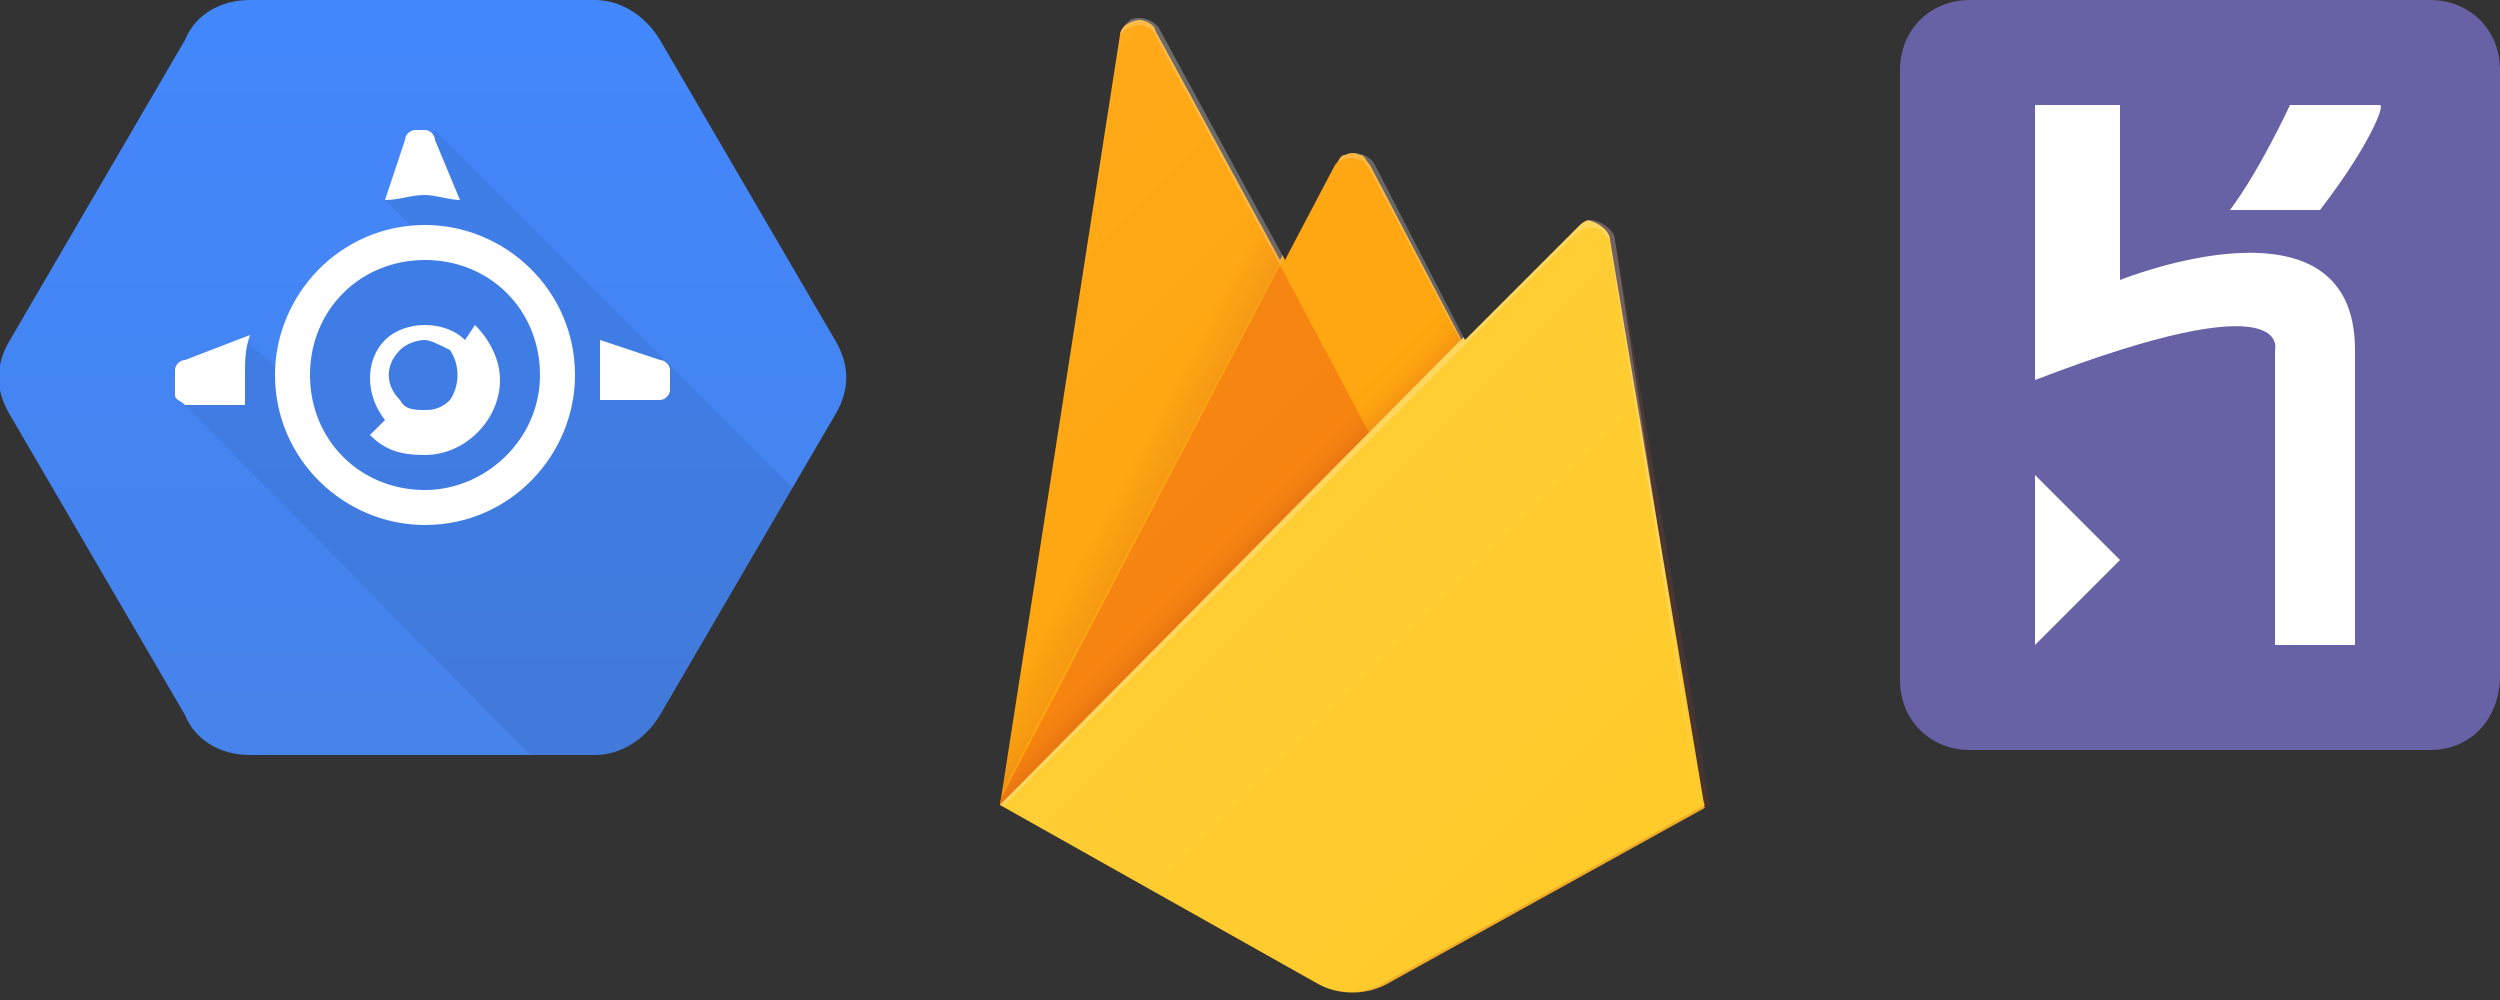 <?xml version="1.0" encoding="utf-8"?>
<!-- Generator: Adobe Illustrator 23.0.3, SVG Export Plug-In . SVG Version: 6.00 Build 0)  -->
<svg version="1.1" id="Layer_1" xmlns="http://www.w3.org/2000/svg" xmlns:xlink="http://www.w3.org/1999/xlink" x="0px" y="0px"
	 viewBox="0 0 50 20" style="enable-background:new 0 0 50 20;" xml:space="preserve">
<rect x="0" y="0" width="50" height="20" fill="#333333" stroke="none"/>
<style type="text/css">
	.st0{display:none;}
	.st1{fill:url(#SVGID_1_);}
	.st2{opacity:7.000000e-02;clip-path:url(#SVGID_3_);enable-background:new    ;}
	.st3{fill:#FFFFFF;}
	.st4{fill:#6762A6;}
	.st5{clip-path:url(#SVGID_5_);fill:#FFA000;}
	.st6{opacity:0.12;clip-path:url(#SVGID_5_);fill:url(#SVGID_6_);enable-background:new    ;}
	.st7{clip-path:url(#SVGID_5_);fill:#F57C00;}
	.st8{opacity:0.2;clip-path:url(#SVGID_5_);fill:url(#SVGID_7_);enable-background:new    ;}
	.st9{clip-path:url(#SVGID_5_);fill:#FFCA28;}
	.st10{clip-path:url(#SVGID_5_);fill:#FFFFFF;fill-opacity:0.2;}
	.st11{opacity:0.2;clip-path:url(#SVGID_5_);fill:#A52714;enable-background:new    ;}
	.st12{clip-path:url(#SVGID_5_);fill:url(#SVGID_8_);}
</style>
<g id="Guides" class="st0">
</g>
<g>
	<g id="BASE">
		
			<linearGradient id="SVGID_1_" gradientUnits="userSpaceOnUse" x1="8.458" y1="-4.856" x2="8.458" y2="-19.889" gradientTransform="matrix(1 0 0 -1 0 -4.856)">
			<stop  offset="0" style="stop-color:#4387FD"/>
			<stop  offset="1" style="stop-color:#4683EA"/>
		</linearGradient>
		<path class="st1" d="M3.7,14.3l-3.5-6c-0.3-0.5-0.3-1,0-1.5l3.5-6C3.9,0.3,4.4,0,5,0h6.9c0.5,0,1,0.3,1.3,0.8l3.5,6
			c0.3,0.5,0.3,1,0,1.5l-3.5,6c-0.3,0.5-0.8,0.8-1.3,0.8H5C4.4,15.1,3.9,14.8,3.7,14.3z"/>
	</g>
	<g id="shadow">
		<g>
			<g>
				<defs>
					<path id="SVGID_2_" d="M3.7,14.3l-3.5-6c-0.3-0.5-0.3-1,0-1.5l3.5-6C3.9,0.3,4.4,0,5,0h6.9c0.5,0,1,0.3,1.3,0.8l3.5,6
						c0.3,0.5,0.3,1,0,1.5l-3.5,6c-0.3,0.5-0.8,0.8-1.3,0.8H5C4.4,15.1,3.9,14.8,3.7,14.3z"/>
				</defs>
				<clipPath id="SVGID_3_">
					<use xlink:href="#SVGID_2_"  style="overflow:visible;"/>
				</clipPath>
				<polygon class="st2" points="16,9.9 13.4,7.3 13.3,7.2 8.7,2.6 7.7,4 8.5,4.8 6.5,5.5 5.7,7.5 4.9,6.8 3.6,8 10.7,15.2 
					12.9,15.2 				"/>
			</g>
		</g>
	</g>
	<g id="art">
		<g>
			<path class="st3" d="M8.5,4.5c-1.7,0-3,1.4-3,3c0,1.7,1.4,3,3,3c1.7,0,3-1.4,3-3C11.5,5.8,10.1,4.5,8.5,4.5 M8.5,9.8
				c-1.3,0-2.3-1-2.3-2.3c0-1.3,1-2.3,2.3-2.3c1.3,0,2.3,1,2.3,2.3C10.8,8.8,9.7,9.8,8.5,9.8"/>
			<path class="st3" d="M13.2,7.2L12,6.8C12,7,12,7.3,12,7.5c0,0.2,0,0.4,0,0.5h1.2c0.1,0,0.2-0.1,0.2-0.2V7.4
				C13.4,7.3,13.3,7.2,13.2,7.2"/>
			<path class="st3" d="M8.5,3.9C8.7,3.9,9,4,9.2,4L8.7,2.8c0-0.1-0.1-0.2-0.2-0.2H8.3c-0.1,0-0.2,0.1-0.2,0.2L7.7,4
				C8,4,8.2,3.9,8.5,3.9"/>
			<path class="st3" d="M4.9,7.5c0-0.3,0-0.5,0.1-0.8L3.7,7.2c-0.1,0-0.2,0.1-0.2,0.2v0.5C3.5,8,3.6,8,3.7,8.1h1.2
				C4.9,7.9,4.9,7.7,4.9,7.5"/>
			<path class="st3" d="M9.5,6.5L9.3,6.8v0C9.1,6.6,8.8,6.5,8.5,6.5c-0.3,0-0.6,0.1-0.8,0.3c-0.4,0.4-0.4,1.1,0,1.6L7.4,8.7
				c0.3,0.3,0.6,0.4,1.1,0.4c0.8,0,1.5-0.7,1.5-1.5C10,7.2,9.8,6.8,9.5,6.5 M9,8C8.8,8.2,8.6,8.2,8.5,8.2C8.3,8.2,8.1,8.2,8,8
				C7.7,7.7,7.7,7.3,8,7c0.1-0.1,0.3-0.2,0.5-0.2C8.6,6.8,8.8,6.9,9,7C9.2,7.3,9.2,7.7,9,8"/>
		</g>
	</g>
</g>
<g id="Guides_1_" class="st0">
</g>
<g>
	<path class="st4" d="M48.6,15h-9.2c-0.8,0-1.4-0.6-1.4-1.4V1.4c0-0.8,0.6-1.4,1.4-1.4h9.2C49.4,0,50,0.6,50,1.4v12.1
		C50,14.4,49.4,15,48.6,15L48.6,15z"/>
	<path class="st3" d="M45.5,12.9V7c0,0,0.4-1.4-4.8,0.6c0,0,0-5.5,0-5.5l1.7,0v3.5c0,0,4.7-1.9,4.7,1.4v5.9H45.5L45.5,12.9z
		 M46.4,4.2h-1.8c0.6-0.8,1.2-2.1,1.2-2.1h1.8C47.7,2.1,47.4,2.9,46.4,4.2L46.4,4.2z M40.7,12.9V9.5l1.7,1.7L40.7,12.9L40.7,12.9z"
		/>
</g>
<g>
	<g>
		<defs>
			<path id="SVGID_4_" d="M32.3,4.8c0-0.2-0.3-0.4-0.5-0.4c-0.1,0-0.2,0.1-0.2,0.1l-2.3,2.3l-1.8-3.5c-0.1-0.2-0.4-0.3-0.6-0.2
				c-0.1,0-0.1,0.1-0.2,0.2l-1,1.9l-2.5-4.6c-0.1-0.2-0.4-0.3-0.6-0.2c-0.1,0.1-0.2,0.2-0.2,0.3l-2.4,15.4l6.4,3.6
				c0.4,0.2,0.9,0.2,1.3,0l6.5-3.6L32.3,4.8z"/>
		</defs>
		<clipPath id="SVGID_5_">
			<use xlink:href="#SVGID_4_"  style="overflow:visible;"/>
		</clipPath>
		<path class="st5" d="M19.9,16.2l2.4-15.4c0-0.2,0.3-0.4,0.5-0.4c0.1,0,0.3,0.1,0.3,0.2l2.5,4.6l1-1.9c0.1-0.2,0.4-0.3,0.6-0.2
			c0.1,0,0.1,0.1,0.2,0.2l6.7,12.8H19.9z"/>
		
			<linearGradient id="SVGID_6_" gradientUnits="userSpaceOnUse" x1="22.63" y1="-244.049" x2="21.741" y2="-244.514" gradientTransform="matrix(1 0 0 1 0 254.994)">
			<stop  offset="0" style="stop-color:#A52714"/>
			<stop  offset="0.4" style="stop-color:#A52714;stop-opacity:0.5"/>
			<stop  offset="0.8" style="stop-color:#A52714;stop-opacity:0"/>
		</linearGradient>
		<path class="st6" d="M28.1,0.5l-11.8-1v21.3l3.6-4.7L28.1,0.5z"/>
		<path class="st7" d="M28.2,10.2l-2.6-4.9l-5.7,10.9L28.2,10.2z"/>
		
			<linearGradient id="SVGID_7_" gradientUnits="userSpaceOnUse" x1="26.407" y1="-245.342" x2="26.009" y2="-245.74" gradientTransform="matrix(1 0 0 1 0 254.994)">
			<stop  offset="0" style="stop-color:#A52714;stop-opacity:0.8"/>
			<stop  offset="0.5" style="stop-color:#A52714;stop-opacity:0.21"/>
			<stop  offset="1" style="stop-color:#A52714;stop-opacity:0"/>
		</linearGradient>
		<path class="st8" d="M16.3-0.5h21.3v21.3H16.3C16.3,20.9,16.3-0.5,16.3-0.5z"/>
		<path class="st9" d="M34.1,16.2L32.2,4.8c0-0.2-0.3-0.4-0.5-0.4c-0.1,0-0.2,0.1-0.2,0.1L19.9,16.2l6.4,3.6c0.4,0.2,0.9,0.2,1.3,0
			L34.1,16.2z"/>
		<path class="st10" d="M32.3,4.8c0-0.2-0.3-0.4-0.5-0.4c-0.1,0-0.2,0.1-0.2,0.1l-2.3,2.3l-1.8-3.5c-0.1-0.2-0.4-0.3-0.6-0.2
			c-0.1,0-0.1,0.1-0.2,0.2l-1,1.9l-2.5-4.6c-0.1-0.2-0.4-0.3-0.6-0.2c-0.1,0.1-0.2,0.2-0.2,0.3l-2.4,15.4h0l0,0l0.1,0L29.2,7
			l2.3-2.3c0.2-0.2,0.5-0.2,0.6,0c0.1,0.1,0.1,0.1,0.1,0.2l1.8,11.3l0,0L32.3,4.8z M19.9,16.2l2.4-15.3c0-0.2,0.3-0.4,0.5-0.4
			c0.1,0,0.3,0.1,0.3,0.2l2.5,4.6l1-1.9c0.1-0.2,0.4-0.3,0.6-0.2c0.1,0,0.1,0.1,0.2,0.2l1.8,3.4L19.9,16.2z"/>
		<path class="st11" d="M27.6,19.7c-0.4,0.2-0.9,0.2-1.3,0l-6.4-3.6l0,0.1l6.4,3.6c0.4,0.2,0.9,0.2,1.3,0l6.5-3.6l0-0.1L27.6,19.7z"
			/>
		
			<linearGradient id="SVGID_8_" gradientUnits="userSpaceOnUse" x1="-620.43" y1="-1311.501" x2="-614.865" y2="-1317.066" gradientTransform="matrix(2.67 0 0 -2.67 1676.022 -3497.83)">
			<stop  offset="0" style="stop-color:#FFFFFF;stop-opacity:0.1"/>
			<stop  offset="1" style="stop-color:#FFFFFF;stop-opacity:0"/>
		</linearGradient>
		<path class="st12" d="M32.3,4.8c0-0.2-0.3-0.4-0.5-0.4c-0.1,0-0.2,0.1-0.2,0.1l-2.3,2.3l-1.8-3.5c-0.1-0.2-0.4-0.3-0.6-0.2
			c-0.1,0-0.1,0.1-0.2,0.2l-1,1.9l-2.5-4.6c-0.1-0.2-0.4-0.3-0.6-0.2c-0.1,0.1-0.2,0.2-0.2,0.3l-2.4,15.4l6.4,3.6
			c0.4,0.2,0.9,0.2,1.3,0l6.5-3.6L32.3,4.8z"/>
	</g>
</g>
</svg>
